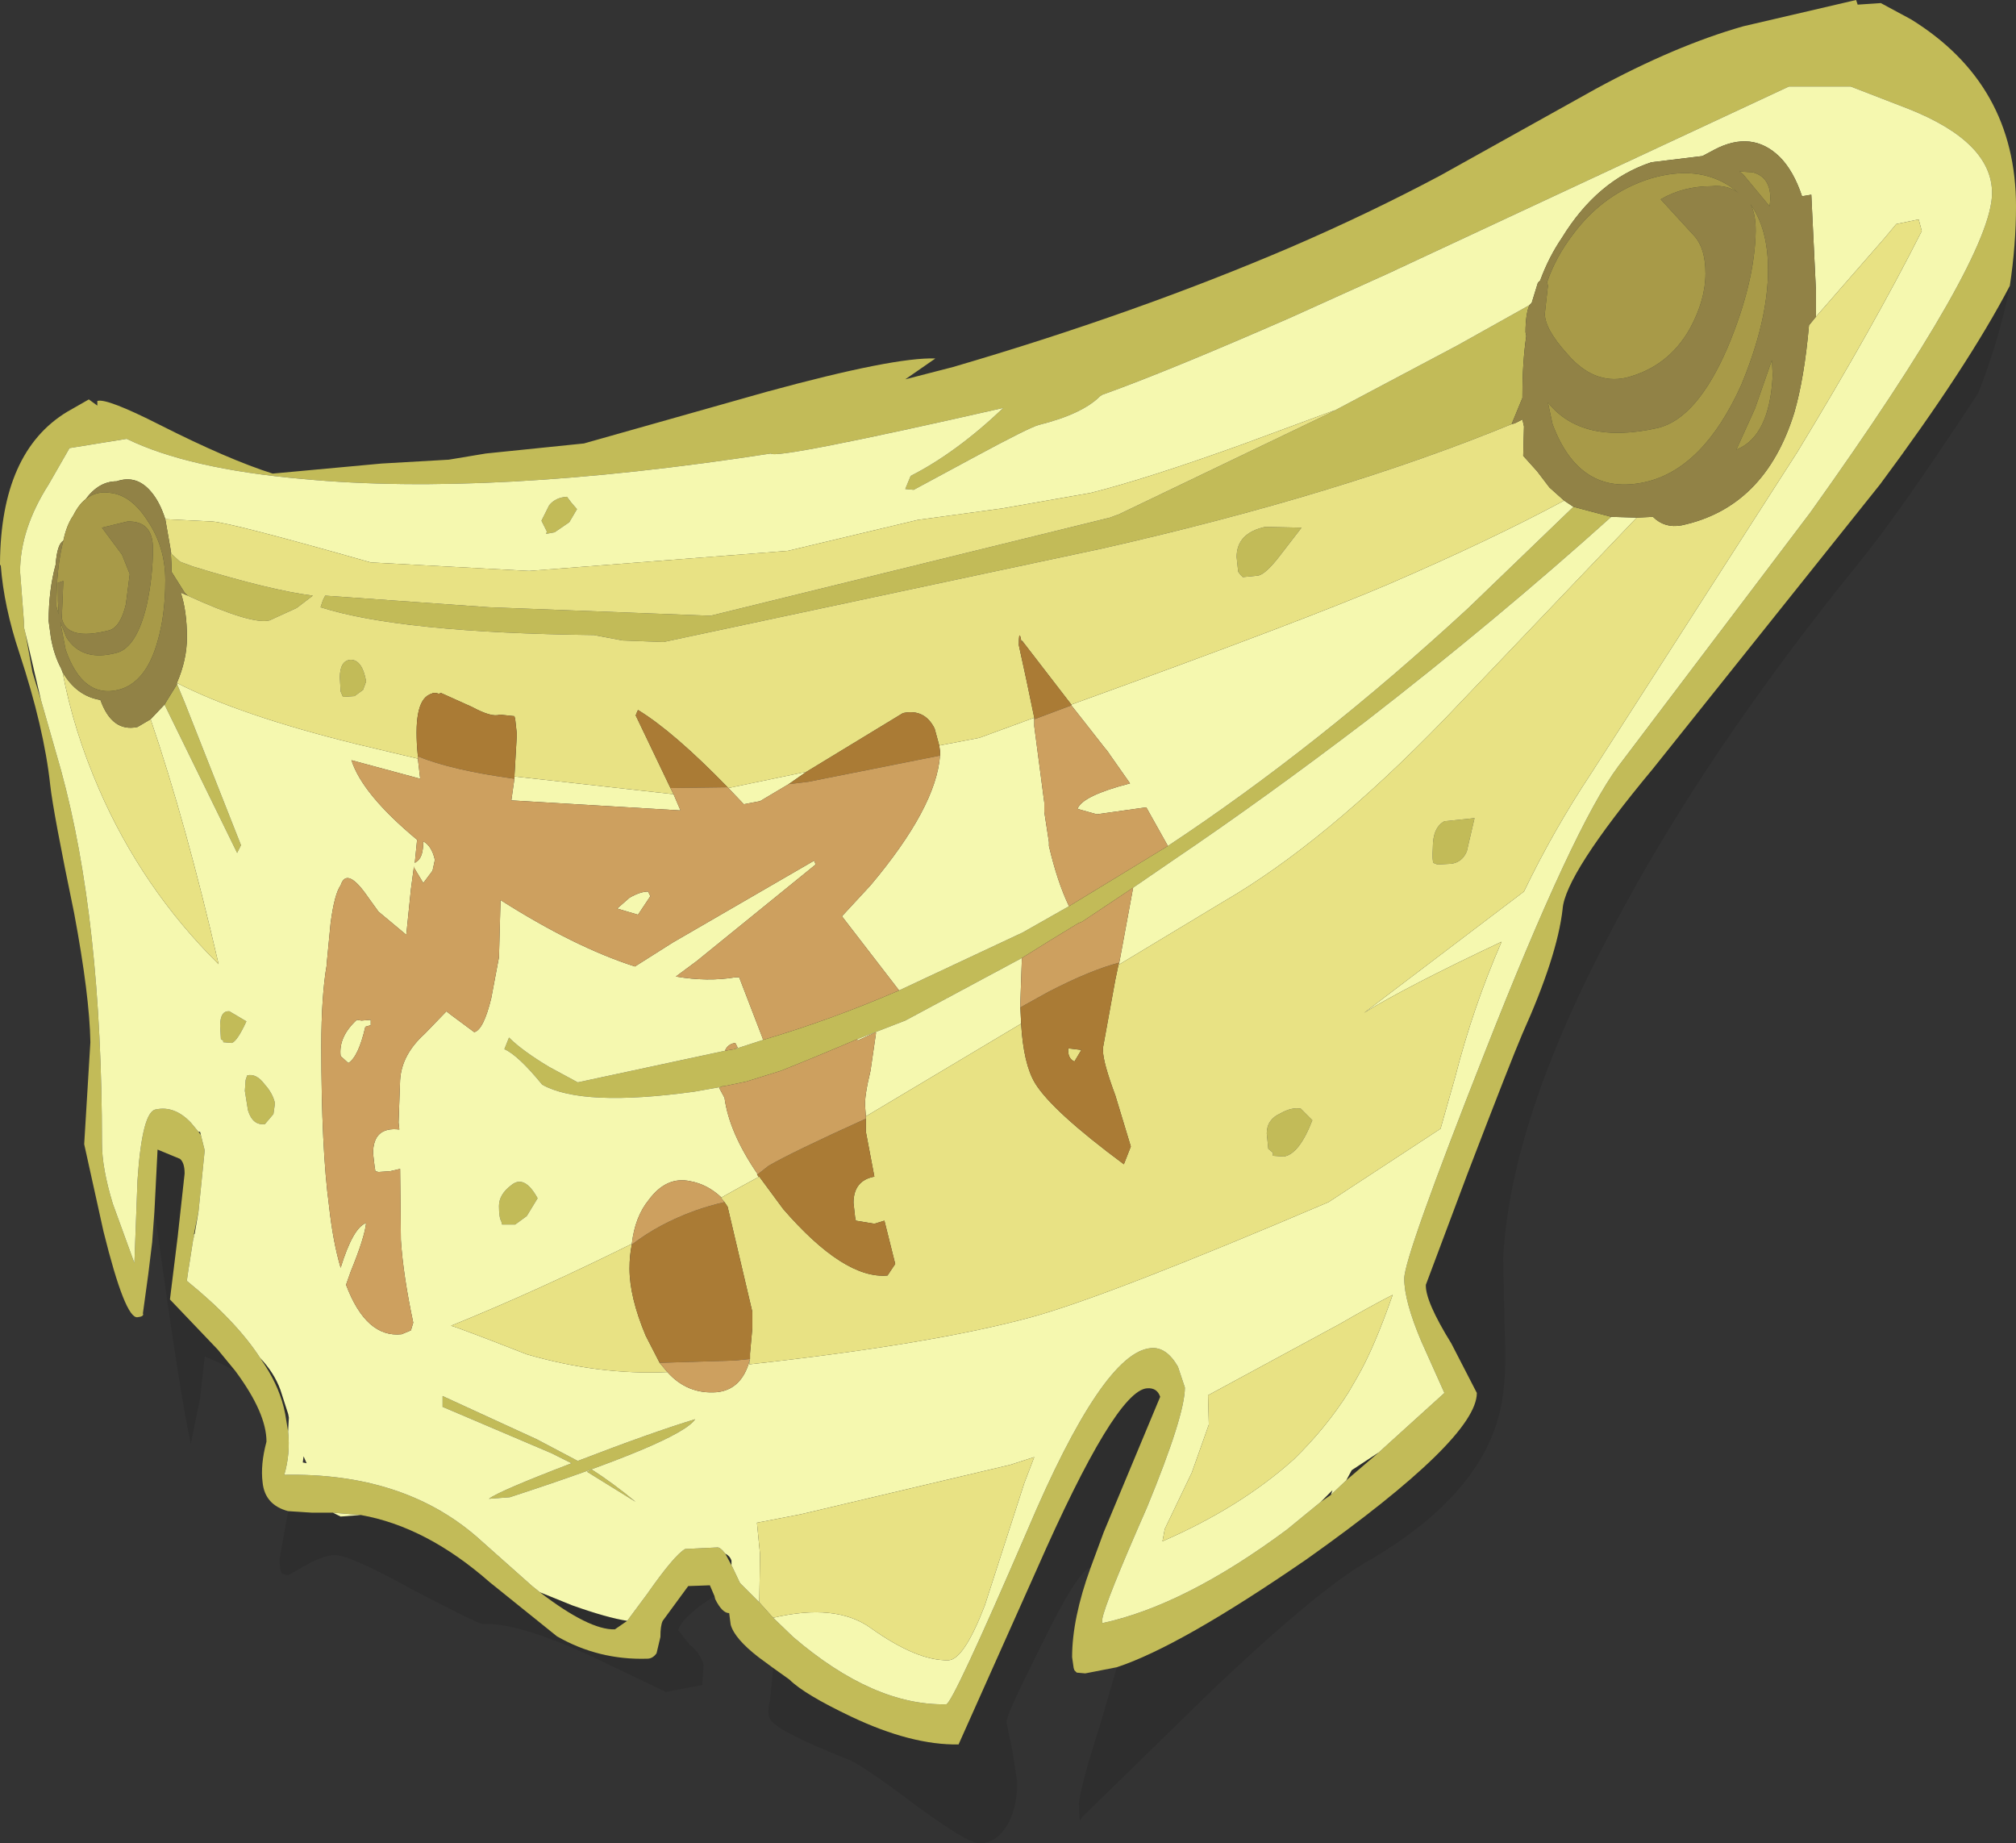 <?xml version="1.0" encoding="UTF-8" standalone="no"?>
<svg xmlns:ffdec="https://www.free-decompiler.com/flash" xmlns:xlink="http://www.w3.org/1999/xlink" ffdec:objectType="frame" height="119.3px" width="130.5px" xmlns="http://www.w3.org/2000/svg">
  <rect width="100%" height="100%" fill="#333333" stroke="none"/>
  <g transform="matrix(1.0, 0.0, 0.0, 1.0, 0.0, 27.65)">
    <use ffdec:characterId="21" height="119.3" transform="matrix(1.0, 0.0, 0.0, 1.0, 0.0, -27.65)" width="130.5" xlink:href="#shape0"/>
  </g>
  <defs>
    <g id="shape0" transform="matrix(1.0, 0.0, 0.0, 1.0, 0.0, 27.65)">
      <path d="M0.0 8.9 L0.0 8.8 Q0.05 1.6 4.35 -1.0 L5.75 -1.8 6.3 -1.4 6.3 -1.7 Q6.9 -1.9 10.35 -0.15 14.8 2.1 17.65 3.0 L24.7 2.35 29.05 2.1 31.45 1.7 37.8 1.05 49.65 -2.3 Q57.9 -4.55 60.55 -4.45 L58.6 -3.1 61.7 -3.9 Q73.5 -7.35 83.55 -11.65 88.65 -13.85 93.25 -16.3 L103.3 -21.9 Q108.45 -24.7 112.85 -25.95 L120.15 -27.65 120.25 -27.35 121.75 -27.45 123.7 -26.4 Q130.5 -22.2 130.5 -14.3 130.5 -11.8 130.1 -9.15 127.35 -3.9 121.7 3.7 L107.0 22.1 Q101.3 28.95 101.15 31.2 100.8 34.25 98.55 39.25 97.8 41.0 95.0 48.3 L92.3 55.5 Q92.25 56.55 93.95 59.3 L95.6 62.5 Q95.6 65.45 84.6 73.25 76.4 78.9 72.3 80.25 L70.25 80.65 69.7 80.6 69.55 80.45 69.5 80.3 69.4 79.6 Q69.4 77.1 70.6 73.8 L71.45 71.5 75.1 62.75 Q74.9 62.15 74.25 62.2 72.2 62.35 67.1 73.95 L62.05 85.25 Q59.0 85.3 55.1 83.45 52.05 82.0 51.1 81.05 L50.05 80.3 49.1 79.6 Q47.55 78.4 47.3 77.5 L47.2 76.75 Q46.75 76.75 46.3 75.85 L46.25 75.65 45.95 74.95 44.55 75.0 42.9 77.25 Q42.75 77.55 42.75 78.3 L42.5 79.35 Q42.25 79.7 41.9 79.7 38.75 79.8 36.05 78.25 L31.7 74.75 Q27.6 71.15 23.35 70.4 L21.55 70.25 20.2 70.25 18.65 70.15 Q17.15 69.75 17.0 68.3 16.85 67.15 17.25 65.65 17.25 63.8 15.25 61.1 L14.1 59.7 11.0 56.45 11.5 52.4 11.95 48.3 Q11.95 47.6 11.65 47.35 L10.2 46.75 10.0 50.7 9.85 52.75 9.6 54.8 9.25 57.35 Q9.35 57.55 8.9 57.6 8.1 57.7 6.7 52.05 L5.45 46.4 5.85 39.8 Q5.8 36.8 4.8 31.45 3.45 24.95 3.25 23.15 2.85 19.45 1.25 14.6 0.25 11.6 0.05 8.95 L0.0 8.9 M89.25 66.35 L93.5 62.5 92.0 59.15 Q90.9 56.55 90.9 55.1 90.9 53.7 96.1 40.5 101.85 25.85 104.75 21.95 L117.2 5.5 Q128.95 -10.95 128.95 -15.15 128.95 -18.45 123.55 -20.6 L119.8 -22.05 119.3 -22.05 115.8 -22.05 89.75 -9.9 83.55 -7.1 Q75.55 -3.6 71.35 -2.1 L71.2 -2.0 Q70.05 -0.85 67.25 -0.15 66.65 0.0 62.95 2.0 L59.15 4.05 58.6 4.0 58.95 3.15 Q61.9 1.65 64.95 -1.25 50.2 2.1 49.9 1.7 31.75 4.5 19.6 3.35 12.2 2.7 8.2 0.75 L4.5 1.35 3.15 3.7 Q1.3 6.6 1.3 9.35 L1.55 12.6 1.55 12.95 1.65 13.35 2.1 15.85 2.65 17.65 3.95 22.2 Q6.6 31.9 6.6 46.35 6.6 47.95 7.3 50.25 L8.7 54.1 8.9 48.75 Q9.2 44.25 10.1 44.15 11.3 43.9 12.35 45.0 L12.85 45.6 13.0 45.8 13.25 46.8 12.85 50.75 12.55 52.25 12.55 52.3 12.55 52.4 12.5 52.6 12.25 54.2 12.2 54.5 12.1 55.2 12.1 55.25 Q15.3 57.85 16.85 60.25 L17.15 60.7 Q18.15 62.25 18.45 63.8 L18.65 65.0 Q18.8 66.45 18.4 67.8 26.05 67.65 30.85 71.8 L34.45 75.0 34.95 75.4 Q38.15 77.85 39.8 77.8 L40.6 77.25 41.9 75.5 Q43.65 73.0 44.35 72.6 L46.4 72.5 Q46.6 72.45 46.95 72.9 L47.35 73.65 47.45 73.85 47.9 74.8 49.15 76.05 50.05 77.05 51.35 78.3 Q56.55 82.75 61.25 82.65 61.65 82.65 66.5 71.4 71.4 59.85 74.5 59.6 75.5 59.5 76.25 60.8 L76.7 62.15 Q76.7 63.95 74.25 69.9 71.5 76.15 71.35 77.15 L71.35 77.4 Q76.7 76.25 83.3 71.35 L85.5 69.55 86.15 69.1 87.15 68.15 89.25 66.35 M86.05 -0.9 L94.35 -5.3 99.0 -7.9 Q98.75 -7.3 98.75 -6.15 L98.8 -5.9 Q98.55 -4.2 98.55 -2.1 L98.55 -1.9 97.85 -0.2 Q86.8 4.35 71.35 7.85 L42.95 13.9 40.3 13.8 38.45 13.45 Q25.9 13.3 20.75 11.65 L20.9 11.2 21.05 10.9 31.65 11.65 46.0 12.2 71.85 5.85 72.25 5.7 72.4 5.65 86.05 -0.9 M46.65 42.7 L44.95 43.0 Q37.7 44.0 35.1 42.55 33.55 40.65 32.65 40.25 L32.95 39.5 Q33.8 40.35 35.55 41.4 L37.4 42.4 46.95 40.35 47.55 40.25 49.4 39.65 Q53.8 38.35 58.2 36.45 L66.2 32.7 69.2 31.0 75.6 27.1 Q85.35 20.65 95.05 11.7 L101.85 5.15 104.3 5.8 Q96.9 12.45 88.45 19.0 81.75 24.1 75.9 28.05 L73.35 29.8 70.05 32.0 69.8 32.1 Q67.9 33.25 66.15 34.35 L58.6 38.4 55.5 39.6 Q53.05 40.65 50.55 41.65 L48.3 42.35 47.1 42.6 46.85 42.65 46.75 42.65 46.7 42.7 46.65 42.7 M11.45 16.6 L11.95 17.8 15.6 27.05 15.35 27.55 10.65 17.95 10.8 17.7 11.45 16.65 11.45 16.6 M11.05 8.0 L11.1 8.2 11.65 8.7 12.45 9.0 Q17.5 10.55 20.25 10.9 L19.2 11.7 17.45 12.5 Q16.3 12.8 12.15 10.9 L11.95 10.7 11.1 9.35 11.1 8.9 11.05 8.0 M82.9 8.25 Q81.95 9.5 81.45 9.6 L80.45 9.7 80.3 9.55 80.15 9.35 80.05 8.4 Q80.05 6.85 81.9 6.45 L84.25 6.5 82.9 8.25 M95.45 25.3 L94.95 27.45 Q94.65 28.15 93.95 28.25 L93.05 28.3 92.8 28.2 Q92.7 28.1 92.75 27.2 92.75 25.9 93.5 25.5 L95.45 25.3 M82.0 45.7 Q82.0 44.8 82.9 44.4 83.6 44.0 84.2 44.1 L84.95 44.85 Q84.1 47.05 83.1 47.2 L82.4 47.15 82.4 46.95 82.1 46.7 82.0 45.7 M36.85 6.15 L35.9 6.8 35.35 6.9 35.4 6.75 35.05 6.05 35.55 5.05 Q35.95 4.55 36.7 4.5 L37.0 4.9 37.35 5.3 36.85 6.15 M23.5 17.0 L22.95 17.4 22.2 17.45 22.05 17.1 22.0 16.2 Q22.0 15.1 22.7 15.05 23.45 15.05 23.7 16.45 L23.5 17.0 M15.9 42.25 L16.0 41.95 Q16.6 41.8 17.15 42.55 17.65 43.1 17.8 43.75 L17.7 44.45 17.15 45.1 Q16.35 45.2 16.05 44.2 L15.85 42.95 15.9 42.25 M14.45 39.8 L14.45 39.7 14.3 39.6 14.25 38.75 Q14.25 37.75 14.85 37.8 L15.95 38.45 Q15.35 39.75 15.0 39.85 L14.45 39.8 M32.5 51.6 L32.45 51.4 Q32.3 51.15 32.3 50.4 32.3 49.65 33.1 49.05 33.95 48.35 34.8 49.9 L34.1 51.05 33.35 51.6 32.5 51.6 M28.65 62.7 L34.75 65.5 37.4 66.9 Q42.2 65.05 45.0 64.2 44.05 65.65 33.0 69.25 L31.65 69.35 Q32.3 68.85 37.0 67.05 L35.7 66.4 28.65 63.4 28.65 62.7 M38.0 67.6 L38.3 67.45 Q39.7 68.35 41.15 69.55 L38.0 67.6" fill="#c2bb58" fill-rule="evenodd" stroke="none"/>
      <path d="M1.65 13.35 L1.55 12.95 1.55 12.6 1.3 9.35 Q1.3 6.6 3.15 3.7 L4.5 1.35 8.2 0.75 Q12.2 2.7 19.6 3.35 31.75 4.5 49.9 1.7 50.2 2.1 64.95 -1.25 61.9 1.65 58.95 3.15 L58.6 4.0 59.15 4.05 62.95 2.0 Q66.65 0.0 67.25 -0.15 70.05 -0.85 71.2 -2.0 L71.35 -2.1 Q75.55 -3.6 83.55 -7.1 L89.75 -9.9 115.8 -22.05 119.3 -22.05 119.8 -22.05 123.55 -20.6 Q128.95 -18.45 128.95 -15.15 128.95 -10.95 117.2 5.5 L104.75 21.95 Q101.85 25.85 96.1 40.5 90.9 53.7 90.9 55.1 90.9 56.55 92.0 59.15 L93.5 62.5 89.25 66.35 87.5 67.5 87.15 68.15 86.15 69.1 86.25 68.8 85.5 69.55 83.3 71.35 Q76.7 76.25 71.35 77.4 L71.35 77.15 Q71.5 76.15 74.25 69.9 76.7 63.95 76.7 62.15 L76.25 60.8 Q75.5 59.5 74.5 59.6 71.4 59.85 66.5 71.4 61.65 82.65 61.25 82.65 56.55 82.75 51.35 78.3 L50.05 77.05 Q54.1 76.1 56.35 77.7 59.35 79.85 61.4 79.8 62.4 79.75 63.75 76.25 L66.3 68.35 66.95 66.65 65.4 67.15 51.85 70.35 49.0 70.9 49.2 72.95 49.15 76.05 47.9 74.8 47.45 73.85 47.35 73.65 47.35 73.35 Q47.25 73.05 46.95 72.9 46.6 72.45 46.4 72.5 L44.35 72.6 Q43.65 73.0 41.9 75.5 L40.6 77.25 Q39.3 77.05 37.05 76.25 L34.95 75.4 34.45 75.0 30.85 71.8 Q26.05 67.65 18.4 67.8 18.8 66.45 18.65 65.0 L18.7 64.1 18.65 63.85 18.15 62.3 Q17.75 61.2 16.85 60.25 15.3 57.85 12.1 55.25 L12.1 55.2 12.2 54.5 12.25 54.2 12.5 52.6 12.55 52.4 12.55 52.3 12.55 52.25 12.6 52.2 12.85 50.75 13.25 46.8 13.0 45.8 12.95 45.6 12.85 45.6 12.35 45.0 Q11.3 43.9 10.1 44.15 9.2 44.25 8.9 48.75 L8.7 54.1 7.3 50.25 Q6.6 47.95 6.6 46.35 6.6 31.9 3.95 22.2 L2.65 17.65 1.65 13.35 M86.05 -0.9 L86.4 -1.1 80.45 1.1 Q74.2 3.35 70.6 4.25 L64.9 5.25 59.4 6.0 51.0 8.0 34.25 9.3 24.0 8.75 Q15.05 6.2 13.75 6.1 L10.7 5.95 Q10.35 4.85 9.8 4.2 8.85 3.05 7.55 3.5 6.4 3.5 5.55 4.65 5.1 5.0 4.75 5.7 4.3 6.35 4.1 7.35 3.7 7.55 3.6 8.9 3.15 10.55 3.15 12.55 L3.3 13.65 Q3.5 14.75 3.95 15.6 L4.05 15.85 Q4.75 19.6 6.4 23.4 9.2 29.85 14.15 34.75 12.05 25.65 9.75 18.9 L10.65 17.95 15.35 27.55 15.6 27.05 11.95 17.8 11.45 16.6 11.45 16.55 Q15.55 18.65 23.05 20.5 L27.05 21.45 27.2 22.75 22.75 21.55 Q23.45 23.75 27.0 26.7 L26.85 28.2 27.05 28.05 Q27.4 27.75 27.4 26.8 27.95 27.1 28.15 28.0 L28.0 28.7 27.4 29.5 26.8 28.5 26.8 28.4 26.6 29.9 26.3 32.85 24.5 31.35 23.85 30.45 Q22.45 28.4 22.05 29.65 21.65 30.2 21.4 32.1 L21.15 34.7 21.15 34.8 Q20.8 36.8 20.8 40.05 20.8 46.7 21.3 50.4 21.55 52.7 22.05 54.4 22.85 51.8 23.7 51.5 23.6 52.45 22.7 54.65 L22.4 55.5 Q23.7 58.95 26.0 58.7 L26.6 58.45 26.75 57.95 Q26.1 54.9 25.95 52.6 L25.9 48.0 25.25 48.15 24.5 48.2 24.3 48.15 24.25 47.85 24.15 47.0 Q24.15 45.25 25.85 45.45 L25.8 45.0 25.9 42.25 Q26.0 40.6 27.5 39.25 L28.9 37.8 29.15 38.0 30.7 39.15 Q31.3 39.0 31.8 36.95 L32.3 34.3 32.4 30.6 Q37.2 33.65 41.1 34.9 L43.55 33.35 52.7 28.05 52.8 28.3 45.1 34.55 43.75 35.55 Q45.8 35.9 47.6 35.6 L47.85 35.6 49.35 39.5 49.4 39.65 47.55 40.25 47.75 40.15 47.6 39.85 Q47.15 39.9 46.95 40.3 L46.95 40.35 37.4 42.4 35.55 41.4 Q33.8 40.35 32.95 39.5 L32.65 40.25 Q33.55 40.65 35.1 42.55 37.7 44.0 44.95 43.0 L46.65 42.7 46.55 42.75 46.9 43.4 Q47.2 45.65 49.05 48.35 L49.0 48.35 49.1 48.5 49.15 48.5 Q47.85 49.2 46.7 49.85 45.8 49.0 44.7 48.8 43.15 48.45 42.0 50.0 41.1 51.1 40.9 52.85 34.75 55.9 29.2 58.15 29.75 58.3 34.1 60.0 38.75 61.35 43.2 61.15 44.5 62.6 46.4 62.45 47.9 62.3 48.45 60.65 L48.55 60.3 48.5 60.65 Q60.3 59.35 66.75 57.6 71.7 56.25 86.0 50.15 L93.25 45.4 94.2 42.05 Q95.35 37.55 97.2 33.3 90.95 36.25 88.3 37.9 L98.65 30.05 Q100.55 26.1 103.0 22.4 L116.35 1.6 Q121.3 -6.55 124.4 -12.7 L124.2 -13.45 122.75 -13.15 122.0 -12.25 117.55 -7.15 117.55 -8.85 117.25 -15.05 116.65 -14.95 Q116.1 -16.6 115.2 -17.5 113.4 -19.25 110.95 -17.95 L110.2 -17.55 106.9 -17.15 Q103.4 -16.0 101.1 -12.25 100.25 -11.0 99.7 -9.5 L99.55 -9.35 99.15 -8.05 99.0 -7.9 94.35 -5.3 86.05 -0.9 M101.25 4.75 L101.85 5.15 95.05 11.7 Q85.35 20.65 75.6 27.1 L74.2 24.6 71.0 25.05 69.75 24.7 Q70.05 23.85 73.15 23.05 L71.85 21.2 71.75 21.05 71.6 20.85 71.55 20.8 70.1 18.95 69.35 18.0 69.35 17.95 Q84.55 12.45 89.9 10.15 96.5 7.3 101.25 4.75 M104.3 5.8 L105.95 5.85 93.5 18.9 Q85.75 26.9 79.2 30.7 L72.4 34.8 72.45 34.65 72.5 34.4 73.35 29.8 75.9 28.05 Q81.75 24.1 88.45 19.0 96.9 12.45 104.3 5.8 M66.1 38.6 L56.05 44.6 56.0 43.95 Q55.95 43.3 56.35 41.65 L56.7 39.25 56.7 39.15 55.5 39.7 55.5 39.6 58.6 38.4 66.15 34.35 66.05 37.25 66.05 37.55 66.1 38.6 M69.2 31.0 L66.2 32.7 58.2 36.45 54.5 31.65 56.35 29.65 Q60.6 24.6 60.85 21.25 L60.85 20.95 60.8 20.6 63.4 20.1 66.95 18.8 66.95 18.9 66.95 19.35 67.6 24.3 67.6 24.9 67.9 26.85 67.9 27.1 Q68.45 29.45 69.2 31.0 M90.15 56.15 Q88.6 56.95 86.7 58.05 L78.2 62.65 78.25 64.55 77.15 67.65 75.4 71.3 75.25 72.1 Q80.3 69.9 83.75 66.8 85.85 64.75 87.3 62.45 L87.85 61.5 Q88.95 59.6 90.15 56.15 M47.15 23.35 L52.2 22.3 51.05 23.1 49.2 24.2 48.15 24.4 47.15 23.35 M43.6 23.75 L44.05 24.8 33.1 24.15 33.3 22.75 33.3 22.6 43.6 23.75 M41.95 30.05 L42.1 30.35 41.3 31.55 39.95 31.15 40.75 30.45 Q41.45 30.05 41.95 30.05 M36.85 6.15 L37.35 5.3 37.0 4.9 36.7 4.5 Q35.95 4.55 35.55 5.05 L35.05 6.05 35.4 6.75 35.35 6.9 35.9 6.8 36.85 6.15 M14.45 39.8 L15.0 39.85 Q15.35 39.75 15.95 38.45 L14.85 37.8 Q14.25 37.75 14.25 38.75 L14.3 39.6 14.45 39.7 14.45 39.8 M15.9 42.25 L15.85 42.95 16.05 44.2 Q16.35 45.2 17.15 45.1 L17.7 44.45 17.8 43.75 Q17.65 43.1 17.15 42.55 16.6 41.8 16.0 41.95 L15.9 42.25 M24.0 38.35 L24.0 38.7 23.65 38.8 Q23.2 40.75 22.55 41.15 L22.05 40.7 Q21.9 39.45 23.1 38.35 L23.4 38.4 24.0 38.35 M28.65 62.7 L28.65 63.4 35.7 66.4 37.0 67.05 Q32.3 68.85 31.65 69.35 L33.0 69.25 Q44.05 65.65 45.0 64.2 42.2 65.05 37.4 66.9 L34.75 65.5 28.65 62.7 M32.5 51.6 L33.35 51.6 34.1 51.05 34.8 49.9 Q33.95 48.35 33.1 49.05 32.3 49.65 32.3 50.4 32.3 51.15 32.45 51.4 L32.5 51.6 M23.35 70.4 L22.05 70.5 21.55 70.25 23.35 70.4 M38.0 67.6 L41.15 69.55 Q39.7 68.35 38.3 67.45 L38.0 67.6 M19.85 67.05 L19.65 66.6 19.6 67.0 19.85 67.05" fill="#f5f8af" fill-rule="evenodd" stroke="none"/>
      <path d="M49.15 76.05 L49.2 72.95 49.0 70.9 51.85 70.35 65.4 67.15 66.95 66.65 66.3 68.35 63.75 76.25 Q62.4 79.75 61.4 79.8 59.35 79.85 56.35 77.7 54.1 76.1 50.05 77.05 L49.15 76.05 M10.7 5.95 L13.75 6.1 Q15.05 6.2 24.0 8.75 L34.25 9.3 51.0 8.0 59.4 6.0 64.9 5.25 70.6 4.25 Q74.2 3.35 80.45 1.1 L86.4 -1.1 86.05 -0.9 72.4 5.65 72.25 5.7 71.85 5.85 46.0 12.2 31.65 11.65 21.05 10.9 20.9 11.2 20.75 11.65 Q25.9 13.3 38.45 13.45 L40.3 13.8 42.95 13.9 71.35 7.85 Q86.8 4.35 97.85 -0.2 L98.05 -0.25 98.55 -0.5 98.65 -0.05 98.6 1.85 99.5 2.85 100.3 3.9 101.25 4.75 Q96.5 7.3 89.9 10.15 84.55 12.45 69.35 17.95 L66.15 13.8 66.15 14.0 66.05 13.55 Q65.95 13.25 65.95 14.1 L66.45 16.4 66.95 18.8 63.4 20.1 60.8 20.6 60.5 19.5 Q59.85 18.2 58.45 18.5 L52.2 22.3 47.15 23.35 47.1 23.3 Q43.6 19.7 41.3 18.3 L41.25 18.4 41.15 18.65 43.4 23.35 43.6 23.75 33.3 22.6 33.45 20.0 33.45 19.9 33.45 19.8 33.35 18.9 33.3 18.7 32.35 18.6 Q31.85 18.8 30.55 18.1 L28.55 17.2 28.4 17.25 28.25 17.2 28.05 17.2 28.0 17.2 27.95 17.25 27.9 17.25 27.8 17.3 Q26.7 17.8 27.05 21.3 L27.05 21.45 23.05 20.5 Q15.55 18.65 11.45 16.55 12.1 15.05 12.1 13.6 12.1 11.9 11.7 10.7 L12.15 10.9 Q16.3 12.8 17.45 12.5 L19.2 11.7 20.25 10.9 Q17.5 10.55 12.45 9.0 L11.65 8.7 11.1 8.2 11.05 8.0 11.05 7.95 10.7 5.95 M117.55 -7.15 L122.0 -12.25 122.75 -13.15 124.2 -13.45 124.4 -12.7 Q121.3 -6.55 116.35 1.6 L103.0 22.4 Q100.55 26.1 98.65 30.05 L88.3 37.9 Q90.95 36.25 97.2 33.3 95.35 37.55 94.2 42.05 L93.25 45.4 86.0 50.15 Q71.7 56.25 66.75 57.6 60.3 59.35 48.5 60.65 L48.55 60.3 48.55 59.95 48.7 58.3 48.7 58.0 48.7 57.25 47.1 50.45 46.9 50.15 46.65 49.85 46.7 49.85 Q47.85 49.2 49.15 48.5 L50.7 50.6 Q54.65 55.15 57.45 54.9 L57.95 54.15 57.25 51.35 56.6 51.55 55.4 51.35 55.35 51.1 55.25 50.2 Q55.25 48.75 56.6 48.5 L56.05 45.6 56.05 44.75 56.05 44.6 66.1 38.6 Q66.25 41.2 67.0 42.45 68.1 44.25 72.75 47.7 L73.2 46.55 72.2 43.25 Q71.4 41.1 71.4 40.35 L71.4 40.15 72.2 35.75 72.4 34.8 79.2 30.7 Q85.75 26.9 93.5 18.9 L105.95 5.85 107.0 5.8 Q107.75 6.55 108.85 6.35 114.25 5.2 116.15 -0.95 116.8 -3.2 117.1 -6.6 L117.55 -7.15 M43.2 61.15 Q38.75 61.35 34.1 60.0 29.75 58.3 29.2 58.15 34.75 55.9 40.9 52.85 L40.9 52.9 Q40.75 53.6 40.75 54.45 40.75 56.3 41.8 58.8 L42.7 60.55 43.2 61.15 M9.75 18.9 Q12.05 25.65 14.15 34.75 9.2 29.85 6.4 23.4 4.75 19.6 4.05 15.85 4.95 17.4 6.5 17.65 7.25 19.75 8.9 19.4 L9.75 18.9 M82.0 45.7 L82.1 46.7 82.4 46.95 82.4 47.15 83.1 47.2 Q84.1 47.05 84.95 44.85 L84.2 44.1 Q83.6 44.0 82.9 44.4 82.0 44.8 82.0 45.7 M95.45 25.3 L93.5 25.5 Q92.75 25.9 92.75 27.2 92.7 28.1 92.8 28.2 L93.05 28.3 93.95 28.25 Q94.65 28.15 94.95 27.45 L95.45 25.3 M82.9 8.25 L84.25 6.5 81.9 6.45 Q80.05 6.85 80.05 8.4 L80.15 9.35 80.3 9.55 80.45 9.7 81.45 9.6 Q81.95 9.5 82.9 8.25 M90.15 56.15 Q88.95 59.6 87.85 61.5 L87.3 62.45 Q85.85 64.75 83.75 66.8 80.3 69.9 75.25 72.1 L75.4 71.3 77.15 67.65 78.25 64.55 78.2 62.65 86.7 58.05 Q88.6 56.95 90.15 56.15 M69.15 40.2 L70.0 40.3 69.55 41.05 Q69.1 40.85 69.15 40.2 M23.5 17.0 L23.7 16.45 Q23.45 15.05 22.7 15.05 22.0 15.1 22.0 16.2 L22.05 17.1 22.2 17.45 22.95 17.4 23.5 17.0" fill="#e8e284" fill-rule="evenodd" stroke="none"/>
      <path d="M0.05 8.95 L0.0 8.95 0.0 8.9 0.05 8.95 M99.0 -7.9 L99.15 -8.05 99.55 -9.35 99.7 -9.5 Q100.25 -11.0 101.1 -12.25 103.4 -16.0 106.9 -17.15 L110.2 -17.55 110.95 -17.95 Q113.4 -19.25 115.2 -17.5 116.1 -16.6 116.65 -14.95 L117.25 -15.05 117.55 -8.85 117.55 -7.15 117.1 -6.6 Q116.8 -3.2 116.15 -0.95 114.25 5.2 108.85 6.35 107.75 6.55 107.0 5.8 L105.95 5.85 104.3 5.8 101.85 5.15 101.25 4.75 100.3 3.9 99.5 2.85 98.6 1.85 98.65 -0.05 98.55 -0.5 98.05 -0.25 97.85 -0.2 98.55 -1.9 98.55 -2.1 Q98.55 -4.2 98.8 -5.9 L98.75 -6.15 Q98.75 -7.3 99.0 -7.9 M11.45 16.55 L11.45 16.6 11.45 16.65 10.8 17.7 10.65 17.95 9.75 18.9 8.9 19.4 Q7.25 19.75 6.5 17.65 4.95 17.4 4.05 15.85 L3.95 15.6 Q3.5 14.75 3.3 13.65 L3.15 12.55 Q3.15 10.55 3.6 8.9 3.7 7.55 4.1 7.35 3.65 9.05 3.65 11.6 L3.8 12.1 3.75 11.25 3.75 10.05 3.8 10.05 4.1 9.95 4.0 12.35 Q4.3 13.85 7.05 13.15 7.8 12.95 8.15 11.45 L8.4 9.5 7.9 8.25 6.6 6.5 8.25 6.1 Q9.9 6.05 9.9 7.85 9.9 9.65 9.5 11.5 8.85 14.25 7.55 14.6 5.3 15.2 4.3 13.6 L3.9 12.6 4.25 14.4 Q5.35 17.55 7.65 17.0 9.45 16.55 10.2 13.85 10.7 12.15 10.7 9.9 10.7 7.75 9.55 6.05 8.5 4.4 7.15 4.25 6.25 4.1 5.55 4.65 6.4 3.5 7.55 3.5 8.85 3.05 9.8 4.2 10.35 4.85 10.7 5.95 L11.05 7.95 11.05 8.0 11.1 8.9 11.1 9.35 11.95 10.7 12.15 10.9 11.7 10.7 Q12.1 11.9 12.1 13.6 12.1 15.05 11.45 16.55 M100.2 -9.15 L100.0 -7.35 Q100.0 -6.35 101.45 -4.75 103.15 -2.75 105.25 -3.2 108.0 -3.9 109.4 -6.4 110.4 -8.25 110.4 -9.95 110.4 -11.55 109.7 -12.35 L107.5 -14.75 Q108.95 -15.6 110.8 -15.6 111.85 -15.7 112.55 -15.15 L112.05 -15.55 Q109.9 -17.0 106.85 -16.1 103.8 -15.15 101.8 -12.45 100.7 -11.0 100.15 -9.4 L100.2 -9.15 M100.5 -0.2 Q102.25 4.5 106.5 3.55 110.25 2.7 112.7 -2.7 114.45 -6.9 114.45 -10.2 114.45 -12.85 113.3 -14.45 113.65 -13.85 113.65 -12.7 113.6 -9.4 111.85 -5.2 109.85 -0.55 107.3 0.05 102.4 1.15 100.2 -1.6 L100.5 -0.2 M114.75 -3.35 L114.7 -4.35 113.6 -1.2 112.4 1.45 Q114.55 0.6 114.75 -3.35 M112.6 -16.55 L112.85 -16.35 114.55 -14.3 114.6 -14.8 Q114.6 -16.2 113.45 -16.5 L112.6 -16.55" fill="#918246" fill-rule="evenodd" stroke="none"/>
      <path d="M4.1 7.35 Q4.3 6.35 4.75 5.7 5.1 5.0 5.55 4.65 6.25 4.1 7.15 4.25 8.5 4.4 9.55 6.05 10.7 7.75 10.7 9.9 10.7 12.15 10.2 13.85 9.45 16.55 7.65 17.0 5.35 17.55 4.25 14.4 L3.9 12.6 4.3 13.6 Q5.3 15.2 7.55 14.6 8.85 14.25 9.5 11.5 9.9 9.65 9.9 7.85 9.9 6.05 8.25 6.1 L6.6 6.5 7.9 8.25 8.4 9.5 8.15 11.45 Q7.8 12.95 7.05 13.15 4.3 13.85 4.0 12.35 L4.1 9.95 3.8 10.05 3.75 10.05 3.75 11.25 3.8 12.1 3.65 11.6 Q3.65 9.05 4.1 7.35 M100.2 -9.15 L100.15 -9.4 Q100.7 -11.0 101.8 -12.45 103.8 -15.15 106.85 -16.1 109.9 -17.0 112.05 -15.55 L112.55 -15.15 Q111.85 -15.7 110.8 -15.6 108.95 -15.6 107.5 -14.75 L109.7 -12.35 Q110.4 -11.55 110.4 -9.95 110.4 -8.25 109.4 -6.4 108.0 -3.9 105.25 -3.2 103.15 -2.75 101.45 -4.75 100.0 -6.35 100.0 -7.35 L100.2 -9.15 M100.5 -0.2 L100.2 -1.6 Q102.4 1.15 107.3 0.05 109.85 -0.55 111.85 -5.2 113.6 -9.4 113.65 -12.7 113.65 -13.85 113.3 -14.45 114.45 -12.85 114.45 -10.2 114.45 -6.9 112.7 -2.7 110.25 2.7 106.5 3.55 102.25 4.5 100.5 -0.2 M112.6 -16.55 L113.45 -16.5 Q114.6 -16.2 114.6 -14.8 L114.55 -14.3 112.85 -16.35 112.6 -16.55 M114.75 -3.35 Q114.55 0.6 112.4 1.45 L113.6 -1.2 114.7 -4.35 114.75 -3.35" fill="#a89a48" fill-rule="evenodd" stroke="none"/>
      <path d="M130.1 -9.15 Q129.45 -5.75 128.05 -2.2 123.0 5.5 120.35 8.75 110.3 21.15 104.4 32.4 97.8 44.75 97.3 53.75 L97.4 58.55 Q97.55 61.5 97.15 63.45 95.95 69.15 88.35 73.5 85.2 75.35 78.5 81.7 L70.0 90.0 Q69.85 90.55 69.85 89.1 69.85 88.25 71.25 83.85 L72.3 80.25 Q76.4 78.9 84.6 73.25 95.6 65.45 95.6 62.5 L93.95 59.3 Q92.25 56.55 92.3 55.5 L95.0 48.3 Q97.8 41.0 98.55 39.25 100.8 34.25 101.15 31.2 101.3 28.95 107.0 22.1 L121.7 3.7 Q127.35 -3.9 130.1 -9.15 M70.6 73.8 Q69.75 74.0 67.45 78.75 65.15 83.3 65.15 83.8 L65.55 85.75 65.85 87.7 Q65.85 89.2 65.3 90.3 64.55 91.65 63.4 91.65 62.65 91.65 59.3 89.2 55.65 86.45 54.85 86.2 50.2 84.35 49.85 83.6 49.65 83.25 49.85 82.35 L50.05 80.3 51.1 81.05 Q52.05 82.0 55.1 83.45 59.0 85.3 62.05 85.25 L67.1 73.95 Q72.2 62.35 74.25 62.2 74.9 62.15 75.1 62.75 L71.45 71.5 70.6 73.8 M46.25 75.65 L45.35 76.25 Q44.05 77.25 43.9 77.85 L44.65 78.8 Q45.3 79.3 45.55 80.1 L45.45 81.4 43.1 81.85 38.3 79.55 Q33.55 77.35 31.25 77.45 30.95 77.45 26.65 75.2 22.5 72.9 21.6 73.0 21.1 73.0 20.15 73.45 L18.65 74.3 18.25 74.2 Q18.1 74.0 18.1 73.25 L18.65 70.15 20.2 70.25 21.55 70.25 22.05 70.5 23.35 70.4 Q27.6 71.15 31.7 74.75 L36.05 78.25 Q38.75 79.8 41.9 79.7 42.25 79.7 42.5 79.35 L42.75 78.3 Q42.75 77.55 42.9 77.25 L44.55 75.0 45.95 74.95 46.25 75.65 M15.25 61.1 Q14.3 60.55 13.25 60.15 L12.95 62.85 12.35 65.8 Q11.65 62.55 10.3 52.8 L10.0 50.7 10.2 46.75 11.65 47.35 Q11.95 47.6 11.95 48.3 L11.5 52.4 11.0 56.45 14.1 59.7 15.25 61.1" fill="#000000" fill-opacity="0.102" fill-rule="evenodd" stroke="none"/>
      <path d="M12.85 45.6 L12.95 45.6 13.0 45.8 12.85 45.6 M12.85 50.75 L12.6 52.2 12.55 52.25 12.85 50.75 M16.85 60.25 Q17.75 61.2 18.15 62.3 L18.65 63.85 18.7 64.1 18.45 63.8 Q18.15 62.25 17.15 60.7 L16.85 60.25 M34.95 75.4 L37.05 76.25 Q39.3 77.05 40.6 77.25 L39.8 77.8 Q38.15 77.85 34.95 75.4 M46.95 72.9 Q47.25 73.05 47.35 73.35 L47.35 73.65 46.95 72.9 M85.5 69.55 L86.25 68.8 86.15 69.1 85.5 69.55 M87.15 68.15 L87.5 67.5 89.25 66.35 87.15 68.15" fill="#000000" fill-opacity="0.114" fill-rule="evenodd" stroke="none"/>
      <path d="M49.15 48.5 L49.1 48.5 49.0 48.35 49.05 48.35 49.75 47.8 Q51.3 46.9 56.05 44.75 L56.05 45.6 56.6 48.5 Q55.25 48.75 55.25 50.2 L55.35 51.1 55.4 51.35 56.6 51.55 57.25 51.35 57.95 54.15 57.45 54.9 Q54.65 55.15 50.7 50.6 L49.15 48.5 M72.4 34.8 L72.2 35.75 71.4 40.15 71.4 40.35 Q71.4 41.1 72.2 43.25 L73.2 46.55 72.75 47.7 Q68.1 44.25 67.0 42.45 66.25 41.2 66.1 38.6 L66.05 37.55 67.85 36.55 Q70.55 35.15 72.45 34.65 L72.4 34.8 M69.35 17.95 L69.35 18.0 66.95 18.9 66.95 18.8 66.45 16.4 65.95 14.1 Q65.95 13.25 66.05 13.55 L66.15 14.0 66.15 13.8 69.35 17.95 M60.8 20.6 L60.85 20.95 60.85 21.25 52.3 22.95 51.05 23.1 52.2 22.3 58.45 18.5 Q59.85 18.2 60.5 19.5 L60.8 20.6 M43.4 23.35 L41.15 18.65 41.25 18.4 41.3 18.3 Q43.6 19.7 47.1 23.3 L43.4 23.35 M33.3 22.75 Q29.25 22.2 27.05 21.3 26.7 17.8 27.8 17.3 L27.9 17.25 27.95 17.25 28.0 17.2 28.05 17.2 28.25 17.2 28.4 17.25 28.55 17.2 30.55 18.1 Q31.85 18.8 32.35 18.6 L33.3 18.7 33.35 18.9 33.45 19.8 33.45 19.9 33.45 20.0 33.3 22.6 33.3 22.75 M69.15 40.2 Q69.1 40.85 69.55 41.05 L70.0 40.3 69.15 40.2 M46.9 50.15 L47.1 50.45 48.7 57.25 48.7 58.0 48.7 58.3 48.55 59.95 48.55 60.3 47.6 60.4 42.7 60.55 41.8 58.8 Q40.75 56.3 40.75 54.45 40.75 53.6 40.9 52.9 42.65 51.55 45.0 50.7 46.0 50.35 46.9 50.15" fill="#aa7b35" fill-rule="evenodd" stroke="none"/>
      <path d="M48.55 60.3 L48.45 60.65 Q47.9 62.3 46.4 62.45 44.5 62.6 43.2 61.15 L42.7 60.55 47.6 60.4 48.55 60.3 M40.9 52.85 Q41.1 51.1 42.0 50.0 43.15 48.45 44.7 48.8 45.8 49.0 46.7 49.85 L46.65 49.85 46.9 50.15 Q46.0 50.35 45.0 50.7 42.65 51.55 40.9 52.9 L40.9 52.85 M49.05 48.35 Q47.2 45.65 46.9 43.4 L46.55 42.75 46.65 42.7 46.7 42.7 46.75 42.65 46.85 42.65 47.1 42.6 48.3 42.35 50.55 41.65 Q53.05 40.65 55.5 39.6 L55.5 39.7 56.7 39.15 56.7 39.25 56.35 41.65 Q55.95 43.3 56.0 43.95 L56.05 44.6 56.05 44.75 Q51.3 46.9 49.75 47.8 L49.05 48.35 M46.95 40.35 L46.95 40.3 Q47.15 39.9 47.6 39.85 L47.75 40.15 47.55 40.25 46.95 40.35 M49.4 39.65 L49.35 39.5 47.85 35.6 47.6 35.6 Q45.8 35.9 43.75 35.55 L45.1 34.55 52.8 28.3 52.7 28.05 43.55 33.35 41.1 34.9 Q37.2 33.65 32.4 30.6 L32.3 34.3 31.8 36.95 Q31.3 39.0 30.7 39.15 L29.15 38.0 28.9 37.8 27.5 39.25 Q26.0 40.6 25.9 42.25 L25.8 45.0 25.85 45.45 Q24.15 45.25 24.15 47.0 L24.25 47.85 24.3 48.15 24.5 48.2 25.25 48.15 25.9 48.0 25.95 52.6 Q26.1 54.9 26.75 57.95 L26.6 58.45 26.0 58.7 Q23.7 58.95 22.4 55.5 L22.7 54.65 Q23.6 52.45 23.7 51.5 22.85 51.8 22.05 54.4 21.55 52.7 21.3 50.4 20.8 46.7 20.8 40.05 20.8 36.8 21.15 34.8 L21.15 34.7 21.4 32.1 Q21.65 30.2 22.05 29.65 22.45 28.4 23.85 30.45 L24.5 31.35 26.3 32.85 26.6 29.9 26.8 28.4 26.8 28.5 27.4 29.5 28.0 28.7 28.15 28.0 Q27.95 27.1 27.4 26.8 27.4 27.75 27.05 28.05 L26.85 28.2 27.0 26.7 Q23.45 23.75 22.75 21.55 L27.2 22.75 27.05 21.45 27.05 21.3 Q29.25 22.2 33.3 22.75 L33.1 24.15 44.05 24.8 43.6 23.75 43.4 23.35 47.1 23.3 47.15 23.35 48.15 24.4 49.2 24.2 51.05 23.1 52.3 22.95 60.85 21.25 Q60.6 24.6 56.35 29.65 L54.5 31.65 58.2 36.45 Q53.8 38.35 49.4 39.65 M73.35 29.8 L72.5 34.4 72.45 34.65 Q70.55 35.15 67.85 36.55 L66.05 37.55 66.05 37.25 66.15 34.35 Q67.9 33.25 69.8 32.1 L70.05 32.0 73.35 29.8 M75.6 27.1 L69.2 31.0 Q68.45 29.45 67.9 27.1 L67.9 26.85 67.6 24.9 67.6 24.3 66.95 19.35 66.95 18.9 69.35 18.0 70.1 18.95 71.55 20.8 71.6 20.85 71.75 21.05 71.85 21.2 73.15 23.05 Q70.05 23.85 69.75 24.7 L71.0 25.05 74.2 24.6 75.6 27.1 M41.95 30.05 Q41.45 30.05 40.75 30.45 L39.95 31.15 41.3 31.55 42.1 30.35 41.95 30.05 M24.0 38.35 L23.4 38.4 23.1 38.35 Q21.9 39.45 22.05 40.7 L22.55 41.15 Q23.2 40.75 23.65 38.8 L24.0 38.7 24.0 38.35" fill="#cda05f" fill-rule="evenodd" stroke="none"/>
    </g>
  </defs>
</svg>
